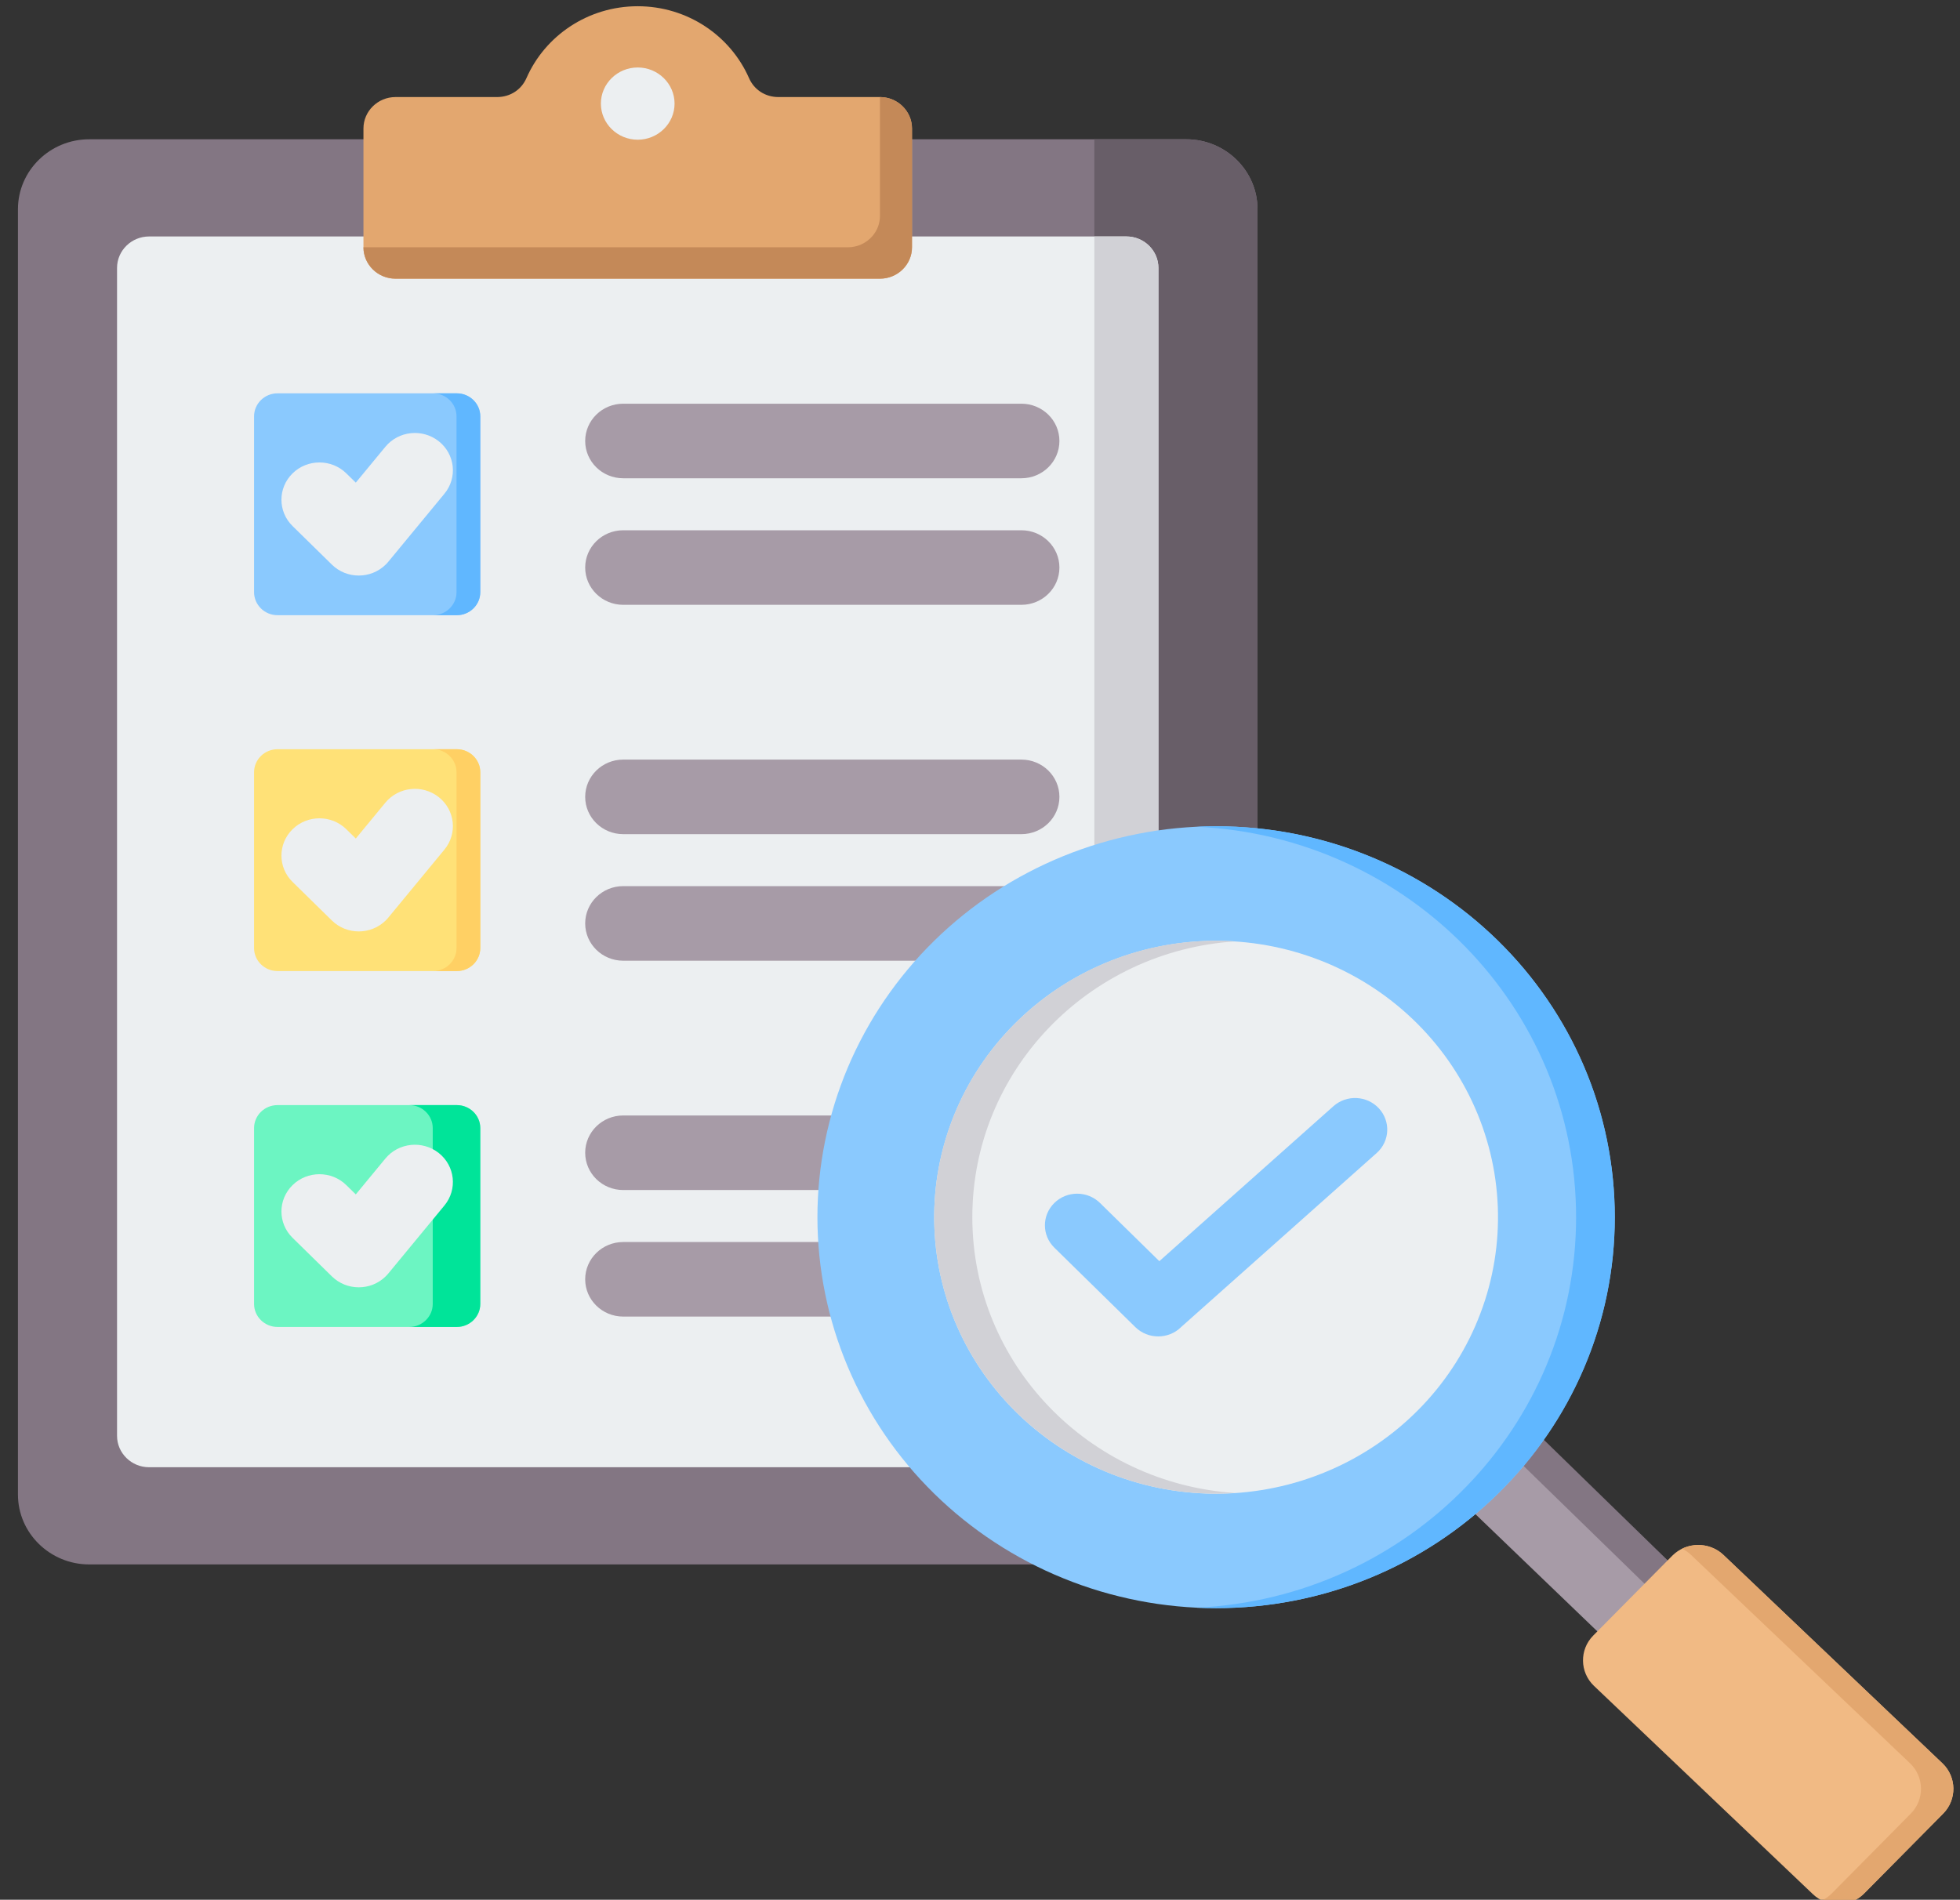 <svg width="131" height="127" viewBox="0 0 131 127" fill="none" xmlns="http://www.w3.org/2000/svg">
<rect x="0" y="0" width="131" height="127" fill="#333333" stroke="none"/>
<g clip-path="url(#clip0_200_296)">
<path fill-rule="evenodd" clip-rule="evenodd" d="M79.286 9.311C81.909 9.311 84.048 11.409 84.048 13.981V99.914C84.048 102.486 81.909 104.584 79.286 104.584H5.961C3.339 104.584 1.2 102.486 1.2 99.914V13.981C1.2 11.409 3.339 9.311 5.961 9.311H79.286Z" fill="#837683"/>
<path fill-rule="evenodd" clip-rule="evenodd" d="M73.142 104.584H79.286C81.909 104.584 84.048 102.486 84.048 99.914V13.981C84.048 11.409 81.909 9.311 79.286 9.311H73.142V104.584Z" fill="#685E68"/>
<path fill-rule="evenodd" clip-rule="evenodd" d="M75.283 15.808H9.964C8.786 15.808 7.823 16.752 7.823 17.909V95.988C7.823 97.143 8.786 98.087 9.964 98.087H75.283C76.463 98.087 77.425 97.143 77.425 95.988V17.909C77.425 16.752 76.463 15.808 75.283 15.808Z" fill="#ECEFF1"/>
<path fill-rule="evenodd" clip-rule="evenodd" d="M73.142 98.087H75.283C75.35 98.087 75.417 98.084 75.483 98.078C76.569 97.978 77.423 97.077 77.423 95.988V17.909C77.423 16.818 76.569 15.916 75.483 15.817C75.417 15.811 75.35 15.808 75.283 15.808H73.142V98.087Z" fill="#D1D1D6"/>
<path fill-rule="evenodd" clip-rule="evenodd" d="M26.434 6.488H33.22C34.094 6.488 34.841 6.007 35.188 5.219C36.427 2.395 39.289 0.417 42.623 0.417C45.958 0.417 48.82 2.395 50.061 5.219C50.406 6.007 51.153 6.488 52.027 6.488H58.814C59.994 6.488 60.955 7.432 60.955 8.589V16.531C60.955 17.688 59.994 18.631 58.814 18.631H26.434C25.255 18.631 24.292 17.688 24.292 16.531V8.589C24.292 7.432 25.255 6.488 26.434 6.488Z" fill="#E3A76F"/>
<path fill-rule="evenodd" clip-rule="evenodd" d="M56.673 16.531H24.292C24.292 17.688 25.255 18.63 26.434 18.63H58.814C59.994 18.63 60.956 17.688 60.956 16.531V8.589C60.956 7.432 59.994 6.488 58.814 6.488V14.431C58.814 14.957 58.616 15.44 58.288 15.807C57.894 16.25 57.316 16.531 56.673 16.531Z" fill="#C48958"/>
<path fill-rule="evenodd" clip-rule="evenodd" d="M42.623 9.34C43.98 9.34 45.086 8.255 45.086 6.926C45.086 5.596 43.98 4.511 42.623 4.511C41.267 4.511 40.161 5.594 40.161 6.926C40.161 8.256 41.267 9.34 42.623 9.34Z" fill="#ECEFF1"/>
<path fill-rule="evenodd" clip-rule="evenodd" d="M41.653 79.555C40.25 79.555 39.112 78.44 39.112 77.063C39.112 75.687 40.25 74.571 41.653 74.571H68.267C69.67 74.571 70.808 75.687 70.808 77.063C70.808 78.44 69.67 79.555 68.267 79.555H41.653ZM41.653 31.973C40.25 31.973 39.112 30.858 39.112 29.48C39.112 28.104 40.25 26.988 41.653 26.988H68.267C69.67 26.988 70.808 28.104 70.808 29.48C70.808 30.858 69.67 31.973 68.267 31.973H41.653ZM41.653 40.433C40.25 40.433 39.112 39.317 39.112 37.941C39.112 36.565 40.25 35.449 41.653 35.449H68.267C69.67 35.449 70.808 36.565 70.808 37.941C70.808 39.317 69.67 40.433 68.267 40.433H41.653ZM41.653 55.764C40.25 55.764 39.112 54.648 39.112 53.272C39.112 51.895 40.25 50.78 41.653 50.78H68.267C69.67 50.78 70.808 51.895 70.808 53.272C70.808 54.648 69.67 55.764 68.267 55.764H41.653ZM41.653 64.225C40.25 64.225 39.112 63.109 39.112 61.733C39.112 60.355 40.25 59.239 41.653 59.239H68.267C69.67 59.239 70.808 60.355 70.808 61.733C70.808 63.109 69.67 64.225 68.267 64.225H41.653ZM41.653 88.015C40.25 88.015 39.112 86.899 39.112 85.523C39.112 84.147 40.25 83.031 41.653 83.031H68.267C69.67 83.031 70.808 84.147 70.808 85.523C70.808 86.899 69.67 88.015 68.267 88.015H41.653Z" fill="#A79BA7"/>
<path fill-rule="evenodd" clip-rule="evenodd" d="M18.545 26.295H30.534C31.395 26.295 32.1 26.986 32.1 27.831V39.59C32.1 40.434 31.395 41.126 30.534 41.126H18.545C17.684 41.126 16.981 40.434 16.981 39.59V27.831C16.981 26.986 17.684 26.295 18.545 26.295Z" fill="#8AC9FE"/>
<path fill-rule="evenodd" clip-rule="evenodd" d="M28.947 26.295H30.534C31.395 26.295 32.1 26.986 32.1 27.831V39.59C32.1 40.434 31.395 41.126 30.534 41.126H28.947C29.808 41.126 30.512 40.434 30.512 39.59V27.831C30.512 26.986 29.808 26.295 28.947 26.295Z" fill="#60B7FF"/>
<path fill-rule="evenodd" clip-rule="evenodd" d="M19.555 35.169C18.562 34.196 18.562 32.618 19.555 31.645C20.547 30.672 22.155 30.672 23.147 31.645L23.78 32.264L25.755 29.871C26.637 28.799 28.236 28.634 29.328 29.5C30.419 30.366 30.587 31.935 29.705 33.005L25.966 37.538C25.908 37.61 25.844 37.679 25.775 37.746C24.783 38.72 23.175 38.72 22.183 37.746L19.555 35.169Z" fill="#ECEFF1"/>
<path fill-rule="evenodd" clip-rule="evenodd" d="M18.545 50.087H30.534C31.395 50.087 32.1 50.778 32.1 51.623V63.382C32.1 64.227 31.395 64.916 30.534 64.916H18.545C17.684 64.916 16.981 64.227 16.981 63.382V51.623C16.981 50.778 17.684 50.087 18.545 50.087Z" fill="#FFE177"/>
<path fill-rule="evenodd" clip-rule="evenodd" d="M19.555 58.96C18.562 57.987 18.562 56.409 19.555 55.435C20.547 54.462 22.155 54.462 23.147 55.435L23.78 56.056L25.755 53.661C26.637 52.591 28.236 52.425 29.328 53.291C30.419 54.157 30.587 55.725 29.705 56.795L25.966 61.328C25.908 61.4 25.844 61.471 25.775 61.538C24.783 62.51 23.175 62.51 22.183 61.538L19.555 58.96Z" fill="#ECEFF1"/>
<path fill-rule="evenodd" clip-rule="evenodd" d="M28.947 50.087H30.534C31.395 50.087 32.1 50.778 32.1 51.623V63.382C32.1 64.227 31.395 64.916 30.534 64.916H28.947C29.808 64.916 30.512 64.227 30.512 63.382V51.623C30.512 50.778 29.808 50.087 28.947 50.087Z" fill="#FFD064"/>
<path fill-rule="evenodd" clip-rule="evenodd" d="M18.545 73.878H30.534C31.395 73.878 32.1 74.568 32.1 75.412V87.174C32.1 88.016 31.395 88.708 30.534 88.708H18.545C17.684 88.708 16.981 88.016 16.981 87.174V75.412C16.981 74.568 17.684 73.878 18.545 73.878Z" fill="#6CF5C2"/>
<path fill-rule="evenodd" clip-rule="evenodd" d="M27.359 73.878H30.534C31.395 73.878 32.1 74.568 32.1 75.412V87.174C32.1 88.016 31.395 88.708 30.534 88.708H27.359C28.22 88.708 28.923 88.016 28.923 87.174V75.412C28.923 74.568 28.22 73.878 27.359 73.878Z" fill="#00E499"/>
<path fill-rule="evenodd" clip-rule="evenodd" d="M19.555 82.751C18.562 81.778 18.562 80.201 19.555 79.227C20.547 78.254 22.155 78.254 23.147 79.227L23.78 79.847L25.755 77.453C26.637 76.383 28.236 76.216 29.328 77.082C30.419 77.948 30.587 79.517 29.705 80.587L25.966 85.12C25.908 85.192 25.844 85.261 25.775 85.329C24.783 86.302 23.175 86.302 22.183 85.329L19.555 82.751Z" fill="#ECEFF1"/>
<path fill-rule="evenodd" clip-rule="evenodd" d="M101.248 94.528C99.956 96.337 98.434 97.978 96.727 99.411L109.023 111.233L113.705 106.502L101.248 94.528Z" fill="#A79BA7"/>
<path fill-rule="evenodd" clip-rule="evenodd" d="M101.333 94.447C101.091 95.226 100.639 95.816 99.994 96.208L112.208 108.11L113.705 106.503L101.333 94.447Z" fill="#837683"/>
<path fill-rule="evenodd" clip-rule="evenodd" d="M124.594 126.579L129.877 121.24C130.805 120.302 130.781 118.789 129.825 117.879L115.192 103.952C114.236 103.042 112.694 103.065 111.767 104.003L106.484 109.342C105.556 110.28 105.58 111.793 106.536 112.703L121.169 126.63C122.125 127.54 123.666 127.517 124.594 126.579Z" fill="#F1BA84"/>
<path fill-rule="evenodd" clip-rule="evenodd" d="M113.028 103.952L127.661 117.879C128.616 118.789 128.641 120.302 127.712 121.24L122.43 126.579C122.233 126.777 122.011 126.933 121.773 127.05C122.692 127.497 123.844 127.338 124.594 126.579L129.876 121.24C130.805 120.302 130.781 118.789 129.825 117.879L115.192 103.952C114.437 103.233 113.317 103.097 112.423 103.532C112.641 103.638 112.845 103.777 113.028 103.952Z" fill="#E3A76F"/>
<path d="M100.122 62.89C100.43 63.194 100.73 63.503 101.023 63.82C101.316 64.136 101.6 64.461 101.878 64.79C102.155 65.121 102.422 65.459 102.681 65.802C102.942 66.145 103.192 66.495 103.434 66.852C103.678 67.207 103.911 67.567 104.134 67.935C104.359 68.302 104.573 68.674 104.78 69.051C104.984 69.428 105.181 69.81 105.367 70.197C105.555 70.584 105.731 70.974 105.897 71.37C106.064 71.765 106.222 72.164 106.369 72.567C106.516 72.968 106.651 73.374 106.778 73.784C106.905 74.194 107.022 74.605 107.126 75.02C107.233 75.436 107.328 75.853 107.414 76.272C107.498 76.692 107.573 77.112 107.637 77.537C107.701 77.96 107.755 78.383 107.797 78.809C107.841 79.235 107.872 79.661 107.894 80.089C107.916 80.516 107.926 80.944 107.926 81.371C107.926 81.799 107.916 82.227 107.894 82.654C107.872 83.08 107.841 83.508 107.798 83.932C107.755 84.358 107.701 84.783 107.637 85.206C107.573 85.629 107.498 86.05 107.414 86.47C107.33 86.889 107.233 87.307 107.128 87.721C107.022 88.136 106.905 88.549 106.778 88.958C106.651 89.367 106.516 89.773 106.369 90.176C106.222 90.579 106.064 90.978 105.898 91.373C105.731 91.768 105.555 92.159 105.367 92.546C105.181 92.932 104.986 93.315 104.78 93.692C104.575 94.069 104.359 94.441 104.136 94.808C103.911 95.174 103.678 95.535 103.436 95.891C103.194 96.247 102.942 96.596 102.683 96.939C102.423 97.284 102.155 97.621 101.878 97.951C101.601 98.282 101.317 98.605 101.023 98.922C100.731 99.24 100.43 99.549 100.122 99.851C99.814 100.155 99.498 100.449 99.175 100.736C98.852 101.024 98.522 101.303 98.184 101.574C97.847 101.845 97.503 102.109 97.153 102.363C96.803 102.618 96.447 102.864 96.084 103.102C95.722 103.339 95.353 103.568 94.98 103.788C94.605 104.008 94.227 104.219 93.841 104.421C93.456 104.622 93.067 104.815 92.673 104.998C92.28 105.18 91.88 105.353 91.478 105.517C91.075 105.681 90.667 105.834 90.258 105.979C89.847 106.123 89.433 106.257 89.016 106.382C88.598 106.506 88.178 106.619 87.755 106.723C87.333 106.828 86.906 106.921 86.48 107.005C86.052 107.088 85.622 107.162 85.191 107.225C84.759 107.287 84.326 107.339 83.892 107.381C83.458 107.424 83.023 107.454 82.587 107.476C82.153 107.496 81.717 107.506 81.281 107.506C80.845 107.506 80.409 107.496 79.973 107.476C79.537 107.454 79.103 107.424 78.669 107.381C78.234 107.339 77.802 107.287 77.37 107.225C76.939 107.162 76.509 107.088 76.083 107.005C75.655 106.921 75.23 106.828 74.806 106.723C74.383 106.621 73.962 106.506 73.545 106.382C73.128 106.257 72.714 106.124 72.305 105.98C71.894 105.836 71.486 105.681 71.084 105.517C70.681 105.355 70.283 105.18 69.887 104.998C69.494 104.815 69.105 104.622 68.72 104.421C68.336 104.219 67.956 104.009 67.581 103.788C67.208 103.569 66.839 103.341 66.477 103.102C66.114 102.864 65.758 102.619 65.408 102.365C65.058 102.109 64.714 101.847 64.376 101.575C64.039 101.304 63.709 101.024 63.386 100.737C63.062 100.449 62.747 100.155 62.439 99.853C62.131 99.549 61.83 99.24 61.537 98.924C61.244 98.607 60.959 98.283 60.683 97.952C60.406 97.621 60.137 97.284 59.878 96.941C59.619 96.598 59.367 96.248 59.125 95.893C58.883 95.537 58.65 95.175 58.425 94.808C58.202 94.441 57.986 94.069 57.781 93.692C57.575 93.315 57.38 92.933 57.192 92.547C57.006 92.159 56.83 91.768 56.662 91.373C56.495 90.978 56.339 90.579 56.192 90.176C56.045 89.775 55.908 89.368 55.781 88.959C55.655 88.55 55.539 88.138 55.433 87.722C55.327 87.307 55.231 86.89 55.147 86.47C55.061 86.052 54.987 85.63 54.923 85.207C54.859 84.784 54.806 84.36 54.762 83.934C54.72 83.508 54.687 83.082 54.667 82.654C54.645 82.227 54.634 81.799 54.634 81.371C54.634 80.944 54.645 80.516 54.667 80.09C54.687 79.663 54.72 79.237 54.762 78.811C54.806 78.384 54.859 77.96 54.923 77.537C54.987 77.114 55.061 76.692 55.147 76.272C55.231 75.854 55.327 75.436 55.433 75.022C55.539 74.607 55.655 74.194 55.781 73.785C55.908 73.376 56.045 72.97 56.192 72.567C56.339 72.164 56.495 71.765 56.662 71.37C56.83 70.974 57.006 70.584 57.192 70.197C57.38 69.811 57.575 69.43 57.781 69.051C57.986 68.674 58.202 68.303 58.425 67.935C58.65 67.569 58.883 67.207 59.125 66.852C59.367 66.496 59.619 66.147 59.878 65.803C60.137 65.459 60.406 65.123 60.683 64.792C60.959 64.461 61.244 64.138 61.536 63.82C61.83 63.503 62.13 63.194 62.439 62.892C62.747 62.588 63.062 62.294 63.386 62.007C63.709 61.719 64.039 61.44 64.376 61.169C64.712 60.898 65.056 60.634 65.406 60.38C65.758 60.125 66.114 59.879 66.477 59.641C66.839 59.403 67.208 59.175 67.581 58.954C67.955 58.735 68.334 58.524 68.719 58.323C69.103 58.121 69.494 57.929 69.887 57.745C70.281 57.563 70.68 57.39 71.083 57.226C71.486 57.062 71.892 56.908 72.303 56.764C72.714 56.62 73.128 56.485 73.545 56.361C73.962 56.237 74.383 56.124 74.805 56.02C75.228 55.915 75.653 55.822 76.081 55.739C76.509 55.655 76.939 55.581 77.37 55.518C77.802 55.456 78.234 55.403 78.669 55.362C79.102 55.321 79.537 55.288 79.972 55.267C80.408 55.247 80.844 55.236 81.28 55.236C81.716 55.236 82.151 55.247 82.587 55.267C83.023 55.288 83.458 55.321 83.892 55.362C84.325 55.403 84.758 55.456 85.189 55.518C85.62 55.581 86.05 55.655 86.478 55.737C86.906 55.822 87.331 55.915 87.755 56.02C88.177 56.124 88.597 56.237 89.014 56.361C89.431 56.485 89.845 56.62 90.256 56.764C90.667 56.908 91.073 57.062 91.477 57.226C91.88 57.39 92.278 57.563 92.672 57.745C93.067 57.928 93.456 58.121 93.841 58.321C94.225 58.524 94.605 58.734 94.978 58.954C95.353 59.173 95.72 59.403 96.083 59.641C96.445 59.879 96.803 60.124 97.153 60.38C97.503 60.634 97.847 60.896 98.184 61.167C98.52 61.44 98.852 61.719 99.173 62.006C99.497 62.294 99.812 62.588 100.122 62.89Z" fill="#8AC9FE"/>
<path fill-rule="evenodd" clip-rule="evenodd" d="M81.281 55.236C95.997 55.236 107.927 66.938 107.927 81.371C107.927 95.805 95.997 107.506 81.281 107.506C80.849 107.506 80.417 107.496 79.987 107.476C94.103 106.814 105.341 95.381 105.341 81.371C105.341 67.362 94.103 55.929 79.987 55.267C80.417 55.247 80.847 55.236 81.281 55.236Z" fill="#60B7FF"/>
<path d="M83.336 63.005C83.948 63.071 84.558 63.166 85.161 63.29C85.766 63.416 86.362 63.569 86.95 63.751C87.539 63.934 88.117 64.144 88.684 64.381C89.251 64.619 89.806 64.884 90.347 65.175C90.887 65.466 91.412 65.782 91.922 66.124C92.431 66.465 92.922 66.832 93.395 67.221C93.867 67.61 94.32 68.021 94.751 68.453C95.183 68.887 95.591 69.339 95.978 69.811C96.364 70.283 96.725 70.772 97.062 71.279C97.4 71.787 97.711 72.309 97.995 72.846C98.28 73.382 98.537 73.932 98.767 74.493C98.997 75.055 99.198 75.627 99.37 76.208C99.544 76.789 99.686 77.377 99.8 77.972C99.914 78.567 99.997 79.166 100.05 79.768C100.105 80.372 100.128 80.976 100.12 81.581C100.114 82.187 100.076 82.79 100.009 83.391C99.942 83.993 99.845 84.59 99.717 85.183C99.591 85.774 99.434 86.36 99.248 86.938C99.062 87.514 98.848 88.081 98.606 88.637C98.364 89.194 98.094 89.738 97.797 90.268C97.5 90.8 97.177 91.315 96.828 91.814C96.48 92.312 96.108 92.795 95.711 93.258C95.314 93.722 94.895 94.165 94.453 94.588C94.012 95.011 93.552 95.413 93.07 95.791C92.589 96.17 92.089 96.525 91.572 96.855C91.056 97.186 90.523 97.491 89.977 97.77C89.428 98.05 88.869 98.302 88.295 98.527C87.723 98.752 87.141 98.95 86.548 99.12C85.956 99.289 85.356 99.43 84.75 99.54C84.142 99.652 83.533 99.733 82.917 99.787C82.303 99.839 81.687 99.862 81.07 99.856C80.453 99.848 79.837 99.813 79.223 99.745C78.611 99.68 78.001 99.585 77.398 99.46C76.794 99.335 76.198 99.181 75.609 98.999C75.022 98.818 74.444 98.608 73.875 98.369C73.308 98.132 72.755 97.868 72.212 97.575C71.672 97.284 71.147 96.968 70.637 96.627C70.128 96.285 69.637 95.919 69.165 95.529C68.692 95.14 68.24 94.729 67.809 94.297C67.378 93.863 66.969 93.411 66.583 92.939C66.197 92.467 65.834 91.978 65.497 91.471C65.161 90.964 64.85 90.441 64.564 89.905C64.28 89.368 64.022 88.818 63.792 88.257C63.562 87.695 63.362 87.123 63.189 86.542C63.017 85.961 62.873 85.373 62.759 84.778C62.647 84.184 62.562 83.584 62.509 82.982C62.456 82.378 62.433 81.774 62.439 81.169C62.445 80.564 62.483 79.96 62.55 79.359C62.617 78.757 62.715 78.161 62.842 77.567C62.969 76.976 63.125 76.39 63.311 75.814C63.497 75.236 63.711 74.669 63.953 74.113C64.197 73.557 64.466 73.013 64.762 72.482C65.059 71.952 65.383 71.437 65.731 70.938C66.08 70.438 66.451 69.955 66.848 69.492C67.245 69.029 67.665 68.585 68.106 68.162C68.547 67.739 69.008 67.338 69.49 66.959C69.972 66.58 70.47 66.226 70.987 65.895C71.505 65.564 72.036 65.259 72.584 64.98C73.131 64.701 73.691 64.449 74.264 64.223C74.836 63.998 75.419 63.8 76.012 63.632C76.605 63.462 77.203 63.322 77.811 63.21C78.417 63.098 79.028 63.017 79.642 62.964C80.258 62.911 80.873 62.888 81.49 62.895C82.108 62.902 82.722 62.939 83.336 63.005Z" fill="#ECEFF1"/>
<path fill-rule="evenodd" clip-rule="evenodd" d="M81.281 62.89C81.709 62.89 82.134 62.905 82.555 62.933C72.744 63.576 64.987 71.584 64.987 81.371C64.987 91.158 72.744 99.167 82.555 99.809C82.134 99.837 81.709 99.852 81.281 99.852C70.875 99.852 62.439 91.578 62.439 81.371C62.439 71.164 70.875 62.89 81.281 62.89Z" fill="#D1D1D6"/>
<path fill-rule="evenodd" clip-rule="evenodd" d="M70.47 83.409C69.628 82.583 69.628 81.244 70.47 80.419C71.311 79.593 72.677 79.593 73.519 80.419L77.486 84.311L89.12 73.953C89.998 73.17 91.359 73.231 92.159 74.094C92.959 74.957 92.895 76.292 92.017 77.077L78.947 88.711L78.936 88.723C78.094 89.547 76.728 89.547 75.886 88.723L70.47 83.409Z" fill="#8AC9FE"/>
</g>
<defs>
<clipPath id="clip0_200_296">
<rect width="131" height="127" fill="white"/>
</clipPath>
</defs>
</svg>
